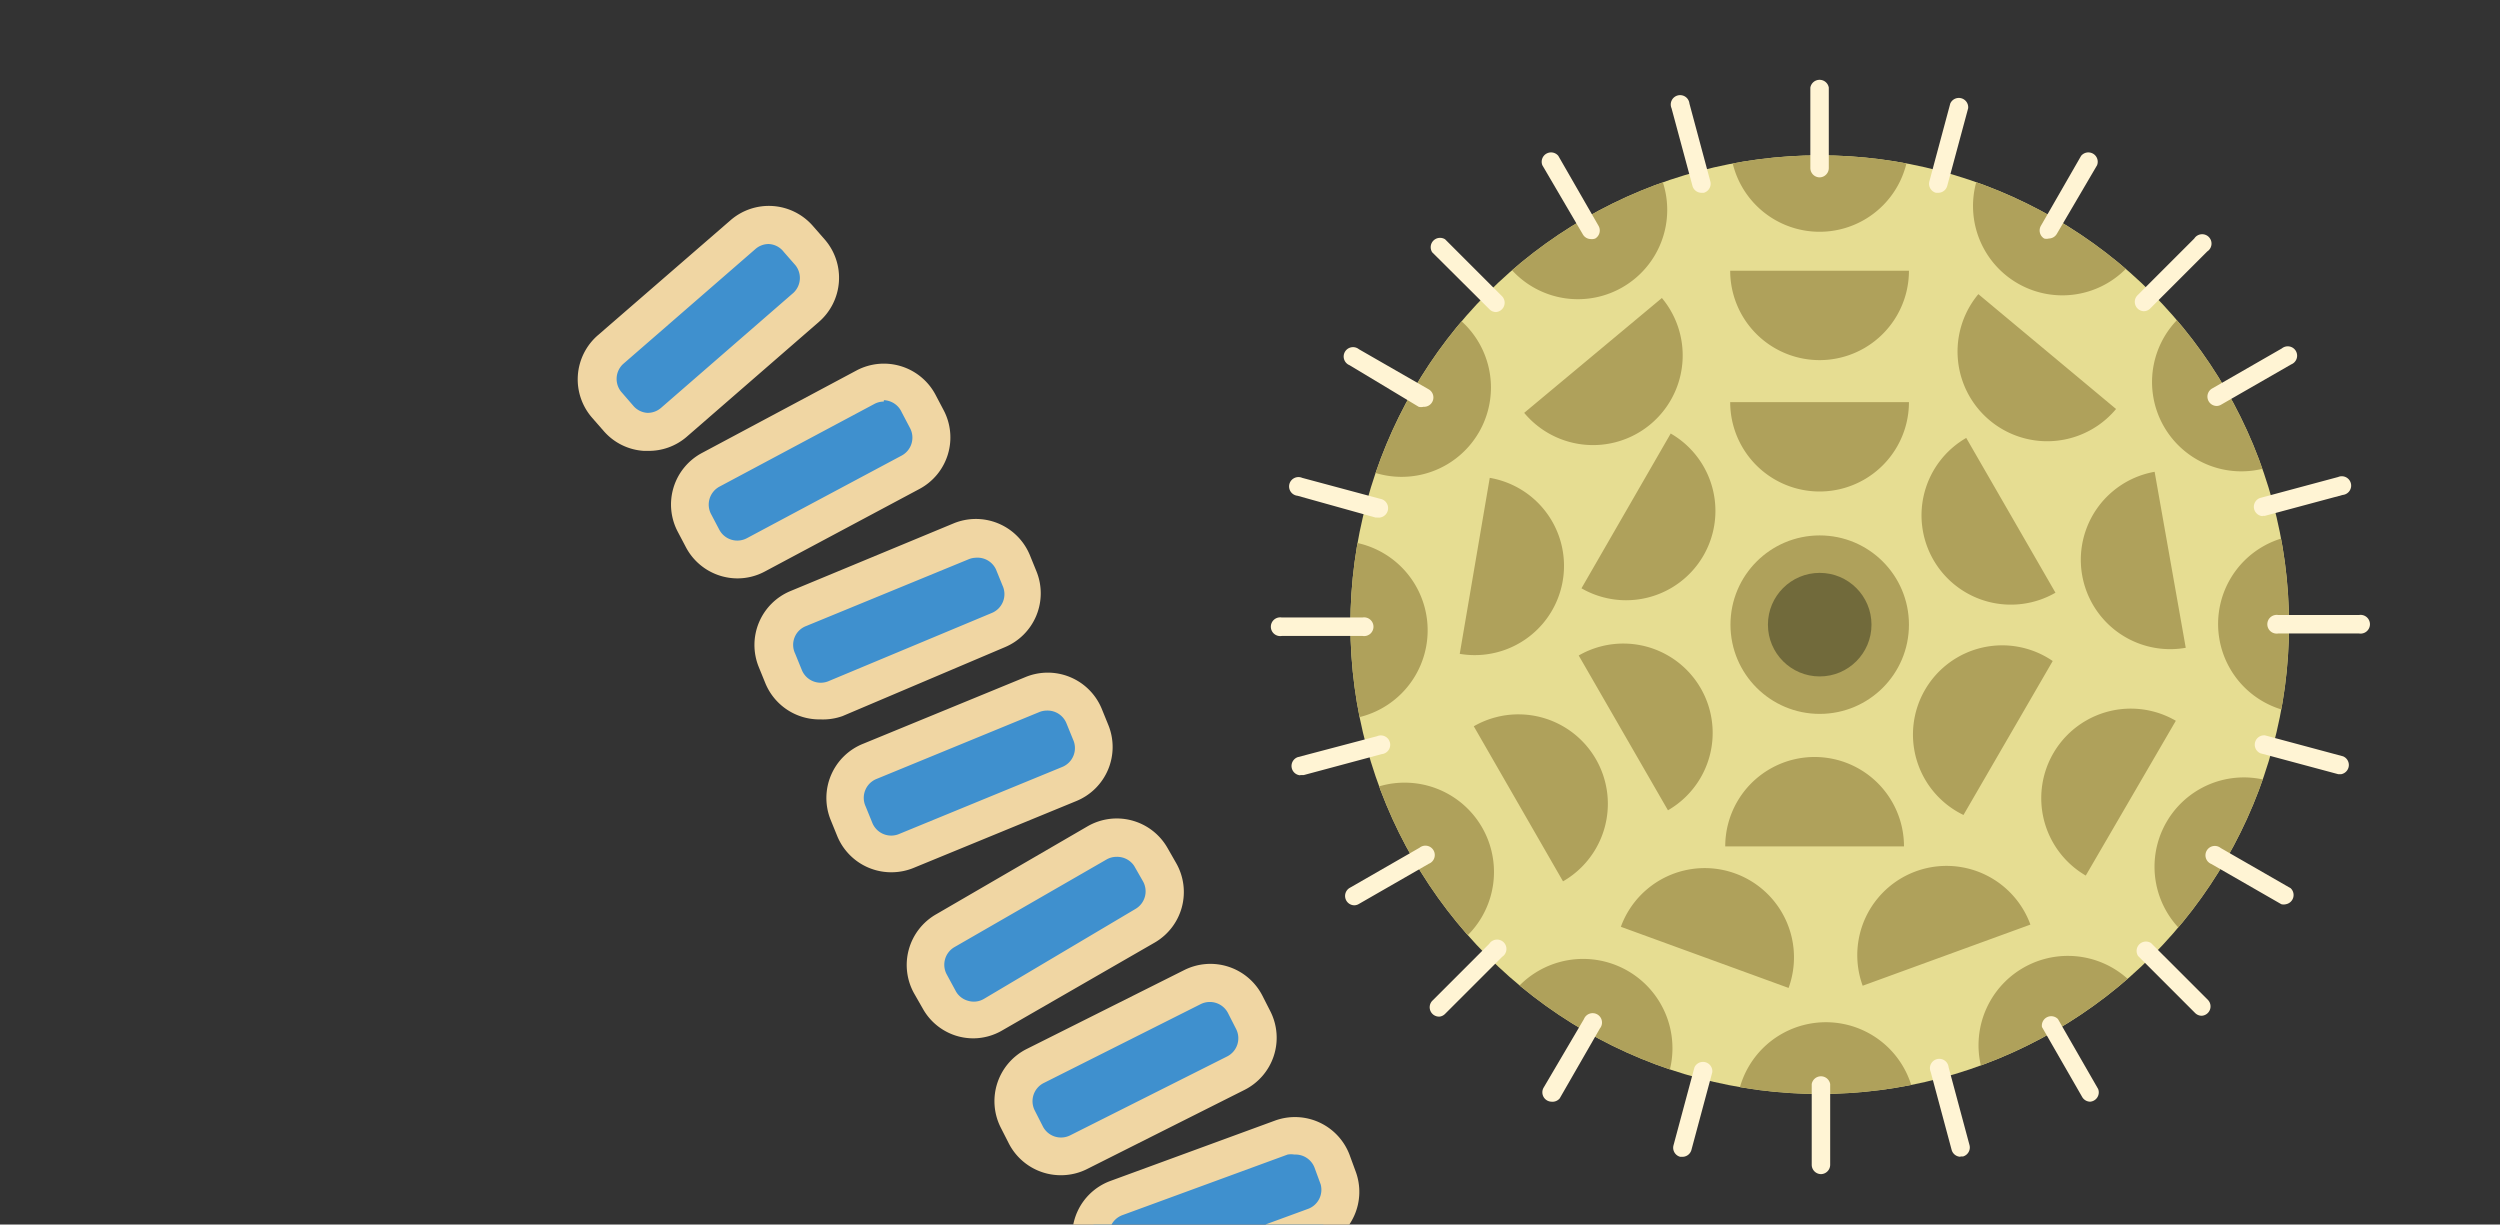 <svg id="Layer_1" data-name="Layer 1" xmlns="http://www.w3.org/2000/svg" xmlns:xlink="http://www.w3.org/1999/xlink" viewBox="0 0 90.77 44.46">
  <rect x="0" y="0" width="90.77" height="44.46" fill="#333333" stroke="none"/>
  <defs>
    <style>
      .cls-1 {
        fill: #e6dd92;
      }

      .cls-2 {
        fill: none;
      }

      .cls-3 {
        clip-path: url(#clip-path);
      }

      .cls-4 {
        fill: #afa15b;
      }

      .cls-5 {
        fill: #716a3b;
      }

      .cls-6 {
        fill: #fff4d4;
      }

      .cls-7 {
        clip-path: url(#clip-path-2);
      }

      .cls-8 {
        fill: #3f90ce;
      }

      .cls-9 {
        fill: #f0d6a3;
      }
    </style>
    <clipPath id="clip-path">
      <circle class="cls-1" cx="66.07" cy="22.68" r="17.04"/>
    </clipPath>
    <clipPath id="clip-path-2">
      <rect class="cls-2" x="7.23" y="-0.07" width="48.3" height="44.54"/>
    </clipPath>
  </defs>
  <title>a8</title>
  <g id="a8">
    <g>
      <g>
        <circle class="cls-1" cx="66.07" cy="22.68" r="17.04"/>
        <g class="cls-3">
          <circle class="cls-4" cx="66.07" cy="22.68" r="3.24"/>
          <path class="cls-4" d="M69.31,14.6a3.24,3.24,0,0,1-6.49,0h6.49Z"/>
          <path class="cls-4" d="M69.31,9.83a3.24,3.24,0,1,1-6.49,0h6.49Z"/>
          <path class="cls-4" d="M69.31,5.17a3.24,3.24,0,1,1-6.49,0h6.49Z"/>
          <path class="cls-4" d="M60.1,6a3.24,3.24,0,1,1-5.62,3.24Z"/>
          <path class="cls-4" d="M52.51,11.26a3.24,3.24,0,0,1-3.24,5.62Z"/>
          <path class="cls-4" d="M48.59,19.64a3.24,3.24,0,1,1,0,6.49V19.64Z"/>
          <path class="cls-4" d="M49.38,28.85a3.24,3.24,0,1,1,3.24,5.62Z"/>
          <path class="cls-4" d="M54.67,36.44a3.24,3.24,0,0,1,5.62,3.24Z"/>
          <path class="cls-4" d="M63.05,40.36a3.24,3.24,0,0,1,6.49,0H63.05Z"/>
          <path class="cls-4" d="M72.27,39.57a3.24,3.24,0,0,1,5.62-3.24Z"/>
          <path class="cls-4" d="M79.85,34.28a3.24,3.24,0,1,1,3.24-5.62Z"/>
          <path class="cls-4" d="M83.78,25.9a3.24,3.24,0,0,1,0-6.49V25.9Z"/>
          <path class="cls-4" d="M83,16.68a3.24,3.24,0,1,1-3.24-5.62Z"/>
          <path class="cls-4" d="M77.69,9.1a3.24,3.24,0,1,1-5.62-3.24Z"/>
          <path class="cls-4" d="M60.34,10.82a3.24,3.24,0,0,1-5,4.17Z"/>
          <path class="cls-4" d="M54.09,17.35A3.24,3.24,0,1,1,53,23.74Z"/>
          <path class="cls-4" d="M53.51,26.37A3.24,3.24,0,1,1,56.75,32Z"/>
          <path class="cls-4" d="M58.85,33.65a3.24,3.24,0,0,1,6.09,2.22Z"/>
          <path class="cls-4" d="M67.63,35.79a3.24,3.24,0,0,1,6.09-2.22Z"/>
          <path class="cls-4" d="M75.73,31.79A3.24,3.24,0,1,1,79,26.17Z"/>
          <path class="cls-4" d="M79.36,23.52a3.24,3.24,0,1,1-1.13-6.39Z"/>
          <path class="cls-4" d="M76.83,14.85a3.24,3.24,0,0,1-5-4.17Z"/>
          <path class="cls-4" d="M60.66,15.74a3.24,3.24,0,1,1-3.24,5.62Z"/>
          <path class="cls-4" d="M57.32,23.8a3.24,3.24,0,1,1,3.24,5.62Z"/>
          <path class="cls-4" d="M62.64,30.73a3.24,3.24,0,1,1,6.49,0H62.64Z"/>
          <path class="cls-4" d="M71.29,29.59A3.24,3.24,0,1,1,74.53,24Z"/>
          <path class="cls-4" d="M74.63,21.52a3.24,3.24,0,0,1-3.24-5.62Z"/>
        </g>
      </g>
      <circle class="cls-5" cx="66.07" cy="22.68" r="1.88"/>
      <path class="cls-6" d="M66.07,6.44a0.34,0.34,0,0,1-.34-0.34V3.18a0.34,0.34,0,0,1,.67,0V6.11A0.34,0.34,0,0,1,66.07,6.44Z"/>
      <path class="cls-6" d="M61.77,7a0.34,0.34,0,0,1-.32-0.25L60.69,3.93a0.34,0.34,0,1,1,.65-0.17l0.76,2.83a0.34,0.34,0,0,1-.24.41H61.77Z"/>
      <path class="cls-6" d="M57.76,8.68a0.34,0.34,0,0,1-.29-0.17L56,6a0.34,0.34,0,0,1,.58-0.34l1.46,2.54a0.34,0.34,0,0,1-.12.46A0.33,0.33,0,0,1,57.76,8.68Z"/>
      <path class="cls-6" d="M54.32,11.33a0.33,0.33,0,0,1-.24-0.1L52,9.16a0.34,0.34,0,0,1,.47-0.47l2.07,2.07A0.34,0.34,0,0,1,54.32,11.33Z"/>
      <path class="cls-6" d="M51.68,14.77a0.33,0.33,0,0,1-.17,0L49,13.26a0.34,0.34,0,1,1,.34-0.58l2.54,1.46A0.34,0.34,0,0,1,51.68,14.77Z"/>
      <path class="cls-6" d="M50,18.79H49.94L47.11,18a0.34,0.34,0,1,1,.17-0.65l2.83,0.76A0.34,0.34,0,0,1,50,18.79Z"/>
      <path class="cls-6" d="M49.47,23.09H46.54a0.34,0.34,0,1,1,0-.67h2.93A0.34,0.34,0,1,1,49.47,23.09Z"/>
      <path class="cls-6" d="M47.21,28.15a0.34,0.34,0,0,1-.09-0.66L50,26.73a0.34,0.34,0,1,1,.17.65l-2.83.76H47.21Z"/>
      <path class="cls-6" d="M49.17,32.87A0.34,0.34,0,0,1,49,32.24l2.54-1.46a0.34,0.34,0,1,1,.34.58l-2.54,1.46A0.34,0.34,0,0,1,49.17,32.87Z"/>
      <path class="cls-6" d="M52.28,36.91A0.34,0.34,0,0,1,52,36.34l2.07-2.07a0.34,0.34,0,1,1,.47.47l-2.07,2.07A0.34,0.34,0,0,1,52.28,36.91Z"/>
      <path class="cls-6" d="M56.33,40a0.34,0.34,0,0,1-.29-0.5L57.51,37a0.34,0.34,0,1,1,.58.34l-1.46,2.54A0.34,0.34,0,0,1,56.33,40Z"/>
      <path class="cls-6" d="M61.05,42H61a0.34,0.34,0,0,1-.24-0.41l0.76-2.83a0.34,0.34,0,0,1,.65.17l-0.76,2.83A0.34,0.34,0,0,1,61.05,42Z"/>
      <path class="cls-6" d="M66.12,42.63a0.34,0.34,0,0,1-.34-0.34V39.36a0.34,0.34,0,0,1,.67,0v2.93A0.34,0.34,0,0,1,66.12,42.63Z"/>
      <path class="cls-6" d="M71.18,42a0.34,0.34,0,0,1-.32-0.25l-0.76-2.83a0.34,0.34,0,1,1,.65-0.17l0.76,2.83a0.34,0.34,0,0,1-.24.41H71.18Z"/>
      <path class="cls-6" d="M75.89,40a0.34,0.34,0,0,1-.29-0.17l-1.46-2.54A0.34,0.34,0,0,1,74.72,37l1.46,2.54A0.34,0.34,0,0,1,75.89,40Z"/>
      <path class="cls-6" d="M79.94,36.88a0.34,0.34,0,0,1-.24-0.1l-2.07-2.07a0.34,0.34,0,0,1,.47-0.47l2.07,2.07A0.34,0.34,0,0,1,79.94,36.88Z"/>
      <path class="cls-6" d="M83,32.83a0.34,0.34,0,0,1-.17,0l-2.54-1.46a0.34,0.34,0,1,1,.34-0.58l2.54,1.46A0.34,0.34,0,0,1,83,32.83Z"/>
      <path class="cls-6" d="M85,28.11H84.9l-2.83-.76a0.34,0.34,0,0,1,.17-0.65l2.83,0.76A0.34,0.34,0,0,1,85,28.11Z"/>
      <path class="cls-6" d="M85.65,23H82.72a0.34,0.34,0,1,1,0-.67h2.93A0.34,0.34,0,1,1,85.65,23Z"/>
      <path class="cls-6" d="M82.15,18.74a0.34,0.34,0,0,1-.09-0.66l2.83-.76a0.34,0.34,0,1,1,.17.65l-2.83.76H82.15Z"/>
      <path class="cls-6" d="M80.48,14.74a0.34,0.34,0,0,1-.17-0.63l2.54-1.46a0.34,0.34,0,1,1,.34.58l-2.54,1.46A0.33,0.33,0,0,1,80.48,14.74Z"/>
      <path class="cls-6" d="M77.84,11.3a0.34,0.34,0,0,1-.24-0.57l2.07-2.07a0.34,0.34,0,1,1,.47.47L78.07,11.2A0.33,0.33,0,0,1,77.84,11.3Z"/>
      <path class="cls-6" d="M74.39,8.66a0.33,0.33,0,0,1-.17,0,0.34,0.34,0,0,1-.12-0.46l1.46-2.54a0.34,0.34,0,0,1,.58.34L74.68,8.49A0.34,0.34,0,0,1,74.39,8.66Z"/>
      <path class="cls-6" d="M70.38,7H70.29a0.34,0.34,0,0,1-.24-0.41l0.76-2.83a0.34,0.34,0,0,1,.65.17L70.7,6.75A0.34,0.34,0,0,1,70.38,7Z"/>
    </g>
    <g class="cls-7">
      <g>
        <g>
          <rect class="cls-8" x="24.82" y="15.3" width="9.22" height="3.49" rx="1.43" ry="1.43" transform="translate(-4.56 15.87) rotate(-28.09)"/>
          <path class="cls-9" d="M26.78,21a2.12,2.12,0,0,1-1.87-1.12l-0.3-.57a2.12,2.12,0,0,1,.87-2.86l5.62-3a2.12,2.12,0,0,1,2.86.87l0.3,0.57a2.12,2.12,0,0,1-.87,2.86h0l-5.62,3A2.1,2.1,0,0,1,26.78,21Zm5.31-6.42a0.73,0.73,0,0,0-.35.09l-5.62,3a0.74,0.74,0,0,0-.3,1l0.3,0.57a0.74,0.74,0,0,0,1,.3l5.62-3h0a0.74,0.74,0,0,0,.3-1l-0.3-.57A0.74,0.74,0,0,0,32.09,14.53Z"/>
        </g>
        <g>
          <rect class="cls-8" x="28" y="20.74" width="9.22" height="3.49" rx="1.43" ry="1.43" transform="translate(-6.11 14.1) rotate(-22.36)"/>
          <path class="cls-9" d="M29.79,26.12a2.12,2.12,0,0,1-2-1.31l-0.24-.59a2.12,2.12,0,0,1,1.15-2.76L34.63,19a2.12,2.12,0,0,1,2.76,1.15l0.24,0.59a2.12,2.12,0,0,1-1.15,2.76L30.59,26A2.12,2.12,0,0,1,29.79,26.12Zm5.65-5.87a0.73,0.73,0,0,0-.28.06l-5.89,2.42a0.73,0.73,0,0,0-.4,1l0.24,0.59a0.74,0.74,0,0,0,1,.4L36,22.26a0.74,0.74,0,0,0,.4-1l-0.24-.59A0.74,0.74,0,0,0,35.43,20.25Z"/>
        </g>
        <g>
          <rect class="cls-8" x="30.61" y="26.3" width="9.22" height="3.49" rx="1.43" ry="1.43" transform="translate(-8.02 15.51) rotate(-22.36)"/>
          <path class="cls-9" d="M32.4,31.67a2.12,2.12,0,0,1-2-1.31l-0.24-.59A2.12,2.12,0,0,1,31.35,27l5.89-2.42A2.12,2.12,0,0,1,40,25.73l0.24,0.59a2.12,2.12,0,0,1-1.15,2.76l-5.89,2.42A2.12,2.12,0,0,1,32.4,31.67ZM38,25.8a0.74,0.74,0,0,0-.28.06l-5.89,2.42a0.74,0.74,0,0,0-.4,1l0.24,0.59a0.74,0.74,0,0,0,1,.4l5.89-2.42a0.74,0.74,0,0,0,.4-1l-0.24-.59A0.74,0.74,0,0,0,38,25.8Z"/>
        </g>
        <g>
          <rect class="cls-8" x="33.34" y="31.97" width="9.22" height="3.49" rx="1.43" ry="1.43" transform="translate(-11.77 23.49) rotate(-30)"/>
          <path class="cls-9" d="M35.35,37.7a2.13,2.13,0,0,1-.55-0.07,2.1,2.1,0,0,1-1.29-1l-0.32-.56A2.12,2.12,0,0,1,34,33.19L39.49,30a2.12,2.12,0,0,1,2.89.77l0.32,0.56a2.12,2.12,0,0,1-.77,2.89h0l-5.52,3.18A2.1,2.1,0,0,1,35.35,37.7Zm5.19-6.59a0.73,0.73,0,0,0-.37.1l-5.52,3.18a0.74,0.74,0,0,0-.27,1L34.71,36a0.73,0.73,0,0,0,.45.34,0.72,0.72,0,0,0,.56-0.07L41.23,33a0.74,0.74,0,0,0,.27-1l-0.32-.56A0.74,0.74,0,0,0,40.55,31.11Z"/>
        </g>
        <g>
          <rect class="cls-8" x="36.6" y="37.09" width="9.22" height="3.49" rx="1.43" ry="1.43" transform="translate(-13.05 22.65) rotate(-26.69)"/>
          <path class="cls-9" d="M38.52,42.67a2.12,2.12,0,0,1-1.9-1.17l-0.29-.57a2.12,2.12,0,0,1,.94-2.84L43,35.22a2.12,2.12,0,0,1,2.84.94l0.29,0.57a2.12,2.12,0,0,1-.94,2.84h0l-5.69,2.86A2.11,2.11,0,0,1,38.52,42.67Zm5.4-6.29a0.74,0.74,0,0,0-.33.08L37.9,39.32a0.74,0.74,0,0,0-.33,1l0.29,0.57a0.74,0.74,0,0,0,1,.33l5.69-2.86a0.74,0.74,0,0,0,.33-1l-0.29-.57A0.74,0.74,0,0,0,43.92,36.38Z"/>
        </g>
        <g>
          <rect class="cls-8" x="39.55" y="42.32" width="9.22" height="3.49" rx="1.43" ry="1.43" transform="translate(-12.51 17.99) rotate(-20.23)"/>
          <path class="cls-9" d="M41.28,47.58a2.12,2.12,0,0,1-2-1.38l-0.22-.6a2.12,2.12,0,0,1,1.25-2.72l6-2.2A2.12,2.12,0,0,1,49,41.93l0.22,0.6A2.12,2.12,0,0,1,48,45.25h0l-6,2.2A2.1,2.1,0,0,1,41.28,47.58ZM47,41.92a0.73,0.73,0,0,0-.25,0l-6,2.2a0.74,0.74,0,0,0-.44.94l0.22,0.6a0.74,0.74,0,0,0,.94.44l6-2.2A0.74,0.74,0,0,0,47.95,43l-0.22-.6A0.74,0.74,0,0,0,47,41.92Z"/>
        </g>
        <g>
          <rect class="cls-8" x="21.1" y="10.18" width="9.22" height="3.49" rx="1.43" ry="1.43" transform="translate(-1.52 19.78) rotate(-40.96)"/>
          <path class="cls-9" d="M23.52,16.37H23.37a2.1,2.1,0,0,1-1.45-.72l-0.42-.48a2.12,2.12,0,0,1,.21-3L26.52,8a2.12,2.12,0,0,1,3,.21l0.42,0.48a2.12,2.12,0,0,1-.21,3l-4.81,4.18A2.1,2.1,0,0,1,23.52,16.37Zm4.39-7.51a0.73,0.73,0,0,0-.48.18l-4.81,4.18a0.74,0.74,0,0,0-.07,1L23,14.74a0.73,0.73,0,0,0,.5.25A0.74,0.74,0,0,0,24,14.81l4.81-4.18a0.74,0.74,0,0,0,.07-1l-0.42-.48A0.73,0.73,0,0,0,27.91,8.86Z"/>
        </g>
      </g>
    </g>
  </g>
</svg>

